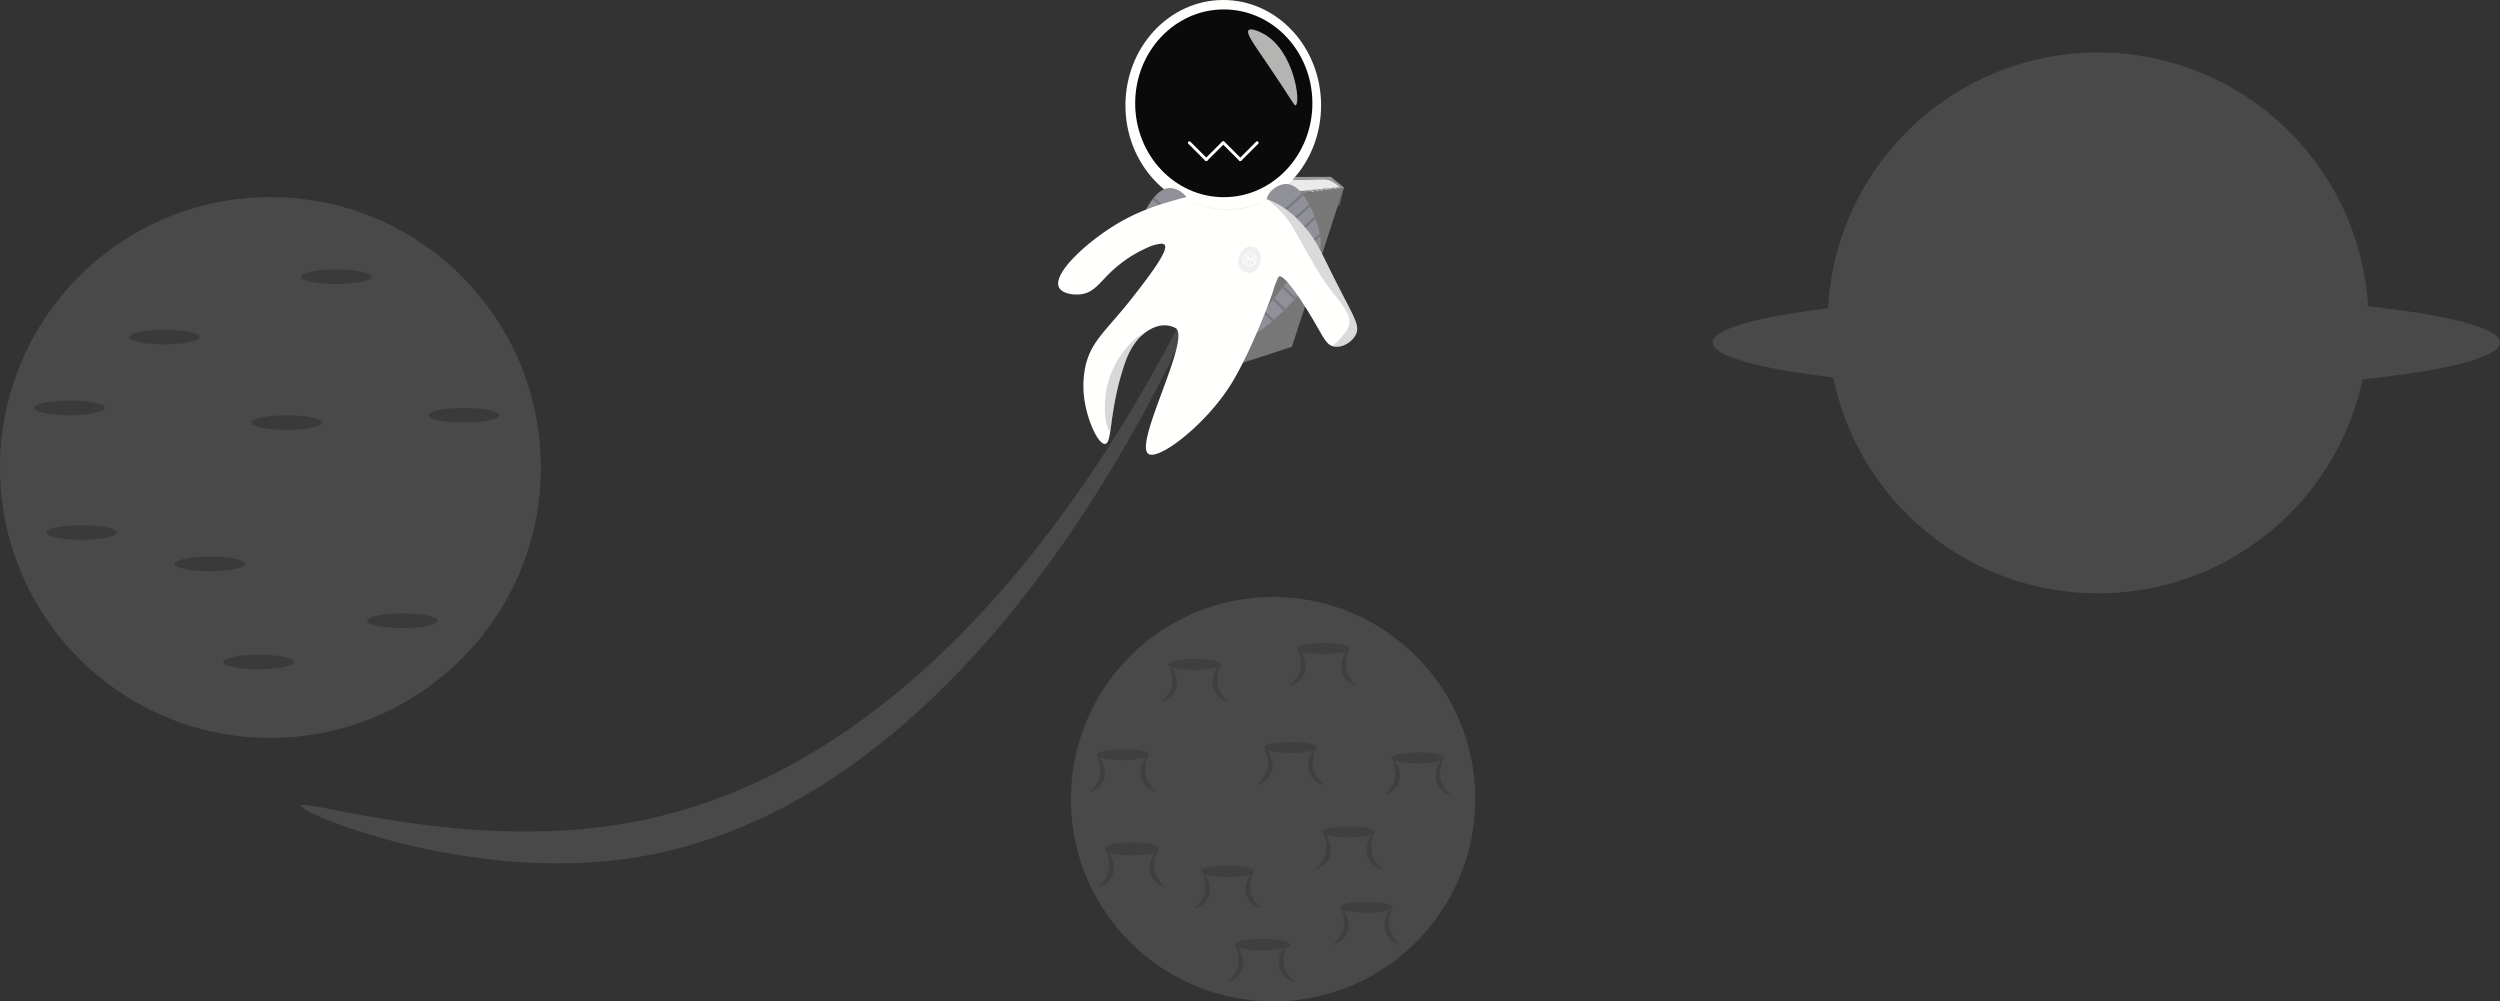 <svg xmlns="http://www.w3.org/2000/svg" viewBox="0 0 1817.13 727.85"><rect x="0" y="0" width="1817.13" height="727.85" fill="#333333" stroke="none"/><defs><style>.cls-1{fill:#494949;}.cls-2{fill:#3a3a3a;}.cls-3{fill:#3f3f3f;}.cls-4{fill:#565656;}.cls-5{fill:#eaeaea;}.cls-6{fill:#999;}.cls-7{fill:#878787;}.cls-8{fill:#777;}.cls-9{fill:#bcbcbc;}.cls-10{fill:#fffffd;}.cls-11{fill:#909198;}.cls-12,.cls-16,.cls-17,.cls-18{fill:#78797f;}.cls-13{fill:#0a0a0a;}.cls-14{fill:#eaeae8;opacity:0.76;}.cls-15{fill:#fff;}.cls-16{opacity:0.27;}.cls-17{opacity:0.29;}.cls-18{opacity:0.08;}.cls-19{fill:#efefef;}</style></defs><title>Asset 7</title><g id="Layer_2" data-name="Layer 2"><g id="Layer_1-2" data-name="Layer 1"><path class="cls-1" d="M218.84,585.56c.93-5.67,118.4,33.08,235.48,13,296.76-50.78,442.29-453.77,445.06-452.06s-150,441.92-450,478.49C334.37,639.06,217.9,591.24,218.84,585.56Z"/><circle class="cls-1" cx="196.56" cy="339.81" r="196.56"/><ellipse class="cls-2" cx="119.5" cy="245.01" rx="25.67" ry="5.33"/><ellipse class="cls-2" cx="50.5" cy="296.51" rx="25.67" ry="5.33"/><ellipse class="cls-2" cx="152.5" cy="409.84" rx="25.67" ry="5.33"/><ellipse class="cls-2" cx="187.83" cy="481.18" rx="25.67" ry="5.33"/><ellipse class="cls-2" cx="244.5" cy="201.17" rx="25.67" ry="5.33"/><ellipse class="cls-2" cx="337.17" cy="301.84" rx="25.67" ry="5.33"/><ellipse class="cls-2" cx="292.5" cy="451.18" rx="25.67" ry="5.33"/><ellipse class="cls-2" cx="208.5" cy="307.18" rx="25.67" ry="5.33"/><ellipse class="cls-2" cx="59.17" cy="387.06" rx="25.67" ry="5.33"/><circle class="cls-1" cx="925.34" cy="580.88" r="146.97"/><ellipse class="cls-3" cx="816.13" cy="548.51" rx="19.19" ry="3.99"/><ellipse class="cls-3" cx="892.4" cy="633.25" rx="19.19" ry="3.99"/><ellipse class="cls-3" cx="918.82" cy="686.58" rx="19.19" ry="3.99"/><ellipse class="cls-3" cx="822.61" cy="616.22" rx="19.19" ry="3.99"/><path class="cls-3" d="M802.18,566.83c-2.54,6.24-9.63,9.26-10.1,8.72s4.09-3.14,6.36-8.72c3.7-9.1-1.59-18.2-.88-18.44S805.72,558.1,802.18,566.83Z"/><path class="cls-3" d="M830,566.83c2.54,6.24,9.63,9.26,10.1,8.72s-4.09-3.14-6.36-8.72c-3.7-9.1,1.58-18.2.87-18.44S826.41,558.1,830,566.83Z"/><ellipse class="cls-3" cx="980.44" cy="604.66" rx="19.19" ry="3.99"/><path class="cls-3" d="M966.49,623c-2.54,6.24-9.63,9.26-10.1,8.72s4.09-3.14,6.36-8.72c3.7-9.1-1.58-18.2-.87-18.44S970,614.25,966.49,623Z"/><path class="cls-3" d="M994.27,623c2.53,6.24,9.62,9.26,10.09,8.72s-4.09-3.14-6.36-8.72c-3.7-9.1,1.59-18.2.88-18.44S990.72,614.25,994.27,623Z"/><ellipse class="cls-3" cx="868.46" cy="482.9" rx="19.19" ry="3.99"/><path class="cls-3" d="M854.5,501.22c-2.54,6.24-9.63,9.26-10.09,8.72s4.08-3.14,6.35-8.72c3.7-9.1-1.58-18.2-.87-18.44S858.05,492.49,854.5,501.22Z"/><path class="cls-3" d="M882.28,501.22c2.54,6.24,9.63,9.26,10.09,8.72s-4.08-3.14-6.35-8.72c-3.7-9.1,1.58-18.2.87-18.44S878.73,492.49,882.28,501.22Z"/><ellipse class="cls-3" cx="937.97" cy="543.28" rx="19.19" ry="3.99"/><path class="cls-3" d="M924,561.59c-2.54,6.25-9.63,9.26-10.09,8.73s4.08-3.14,6.35-8.73c3.7-9.1-1.58-18.2-.87-18.44S927.55,552.87,924,561.59Z"/><path class="cls-3" d="M951.79,561.59c2.53,6.25,9.62,9.26,10.09,8.73s-4.08-3.14-6.35-8.73c-3.7-9.1,1.58-18.2.87-18.44S948.24,552.87,951.79,561.59Z"/><ellipse class="cls-3" cx="961.97" cy="471.34" rx="19.19" ry="3.99"/><path class="cls-3" d="M948,489.66c-2.54,6.25-9.63,9.26-10.1,8.73s4.09-3.14,6.36-8.73c3.7-9.1-1.58-18.2-.87-18.44S951.56,480.94,948,489.66Z"/><path class="cls-3" d="M975.79,489.66c2.54,6.25,9.63,9.26,10.1,8.73s-4.09-3.14-6.36-8.73c-3.7-9.1,1.59-18.2.88-18.44S972.25,480.94,975.79,489.66Z"/><ellipse class="cls-3" cx="1030.54" cy="550.85" rx="19.19" ry="3.99"/><path class="cls-3" d="M1016.58,569.16c-2.53,6.25-9.62,9.26-10.09,8.73s4.08-3.14,6.35-8.73c3.7-9.1-1.58-18.2-.87-18.44S1020.13,560.44,1016.58,569.16Z"/><path class="cls-3" d="M1044.36,569.16c2.54,6.25,9.63,9.26,10.09,8.73s-4.08-3.14-6.35-8.73c-3.7-9.1,1.58-18.2.87-18.44S1040.82,560.44,1044.36,569.16Z"/><ellipse class="cls-3" cx="892.46" cy="633.25" rx="19.19" ry="3.99"/><path class="cls-3" d="M878.51,651.57c-2.54,6.24-9.63,9.26-10.1,8.72s4.09-3.14,6.36-8.72c3.7-9.1-1.58-18.2-.87-18.45S882.05,642.84,878.51,651.57Z"/><path class="cls-3" d="M906.29,651.57c2.53,6.24,9.62,9.26,10.09,8.72s-4.08-3.14-6.36-8.72c-3.7-9.1,1.59-18.2.88-18.45S902.74,642.84,906.29,651.57Z"/><ellipse class="cls-3" cx="822.68" cy="617.7" rx="19.19" ry="3.99"/><path class="cls-3" d="M808.72,636c-2.53,6.25-9.62,9.26-10.09,8.73s4.08-3.14,6.35-8.73c3.71-9.1-1.58-18.2-.87-18.44S812.27,627.3,808.72,636Z"/><path class="cls-3" d="M836.5,636c2.54,6.25,9.63,9.26,10.1,8.73s-4.09-3.14-6.36-8.73c-3.7-9.1,1.58-18.2.87-18.44S833,627.3,836.5,636Z"/><ellipse class="cls-3" cx="916.59" cy="686.58" rx="19.19" ry="3.99"/><path class="cls-3" d="M902.63,704.9c-2.54,6.25-9.63,9.26-10.09,8.73s4.08-3.14,6.35-8.73c3.7-9.1-1.58-18.2-.87-18.44S906.17,696.18,902.63,704.9Z"/><path class="cls-3" d="M930.41,704.9c2.53,6.25,9.62,9.26,10.09,8.73s-4.08-3.14-6.35-8.73c-3.7-9.1,1.58-18.2.87-18.44S926.86,696.18,930.41,704.9Z"/><ellipse class="cls-3" cx="993.38" cy="659.48" rx="19.19" ry="3.99"/><path class="cls-3" d="M979.42,677.8c-2.54,6.25-9.63,9.26-10.09,8.72s4.08-3.14,6.35-8.72c3.7-9.1-1.58-18.2-.87-18.44S983,669.08,979.42,677.8Z"/><path class="cls-3" d="M1007.2,677.8c2.54,6.25,9.62,9.26,10.09,8.72s-4.08-3.14-6.35-8.72c-3.7-9.1,1.58-18.2.87-18.44S1003.65,669.08,1007.2,677.8Z"/><circle class="cls-1" cx="1525.03" cy="234.7" r="196.56"/><ellipse class="cls-1" cx="1530.96" cy="248.96" rx="286.17" ry="35.26"/><path class="cls-4" d="M974.08,149.33l-58,.16q9.21-9.88,18.43-19.75l42.21,6.48Z"/><path class="cls-5" d="M975.32,137l-41.1,4c-.16-3.75-.33-7.5-.49-11.25h33.45Z"/><path class="cls-6" d="M976.75,136.22a2.84,2.84,0,0,0-.06.29,7.63,7.63,0,0,1-.25,1.22c-.43.45-4.72-3.84-8.38-5.78-3.46-1.83-6.22-1.47-13-1.26-4.51.15-10.94.24-18.93,0l1.4-2.05,29.71-.12Z"/><path class="cls-7" d="M974.47,136.55l-1.41.21-1.52.22-1.41.2-1.79.27-1.41.2-1.55.23-1.41.21-1.74.25-1.41.2-1.76.26-1.41.21-2.09.3-1.4.21-9.44,1.39a14.69,14.69,0,0,1-1.08-1c-.3-.31-.56-.62-.8-.92,2.87-.18,4.64-.34,5.75-.45l3.06-.31,1.5-.15,2.24-.23,1.51-.15,1.9-.19,1.5-.15,1.87-.19,1.5-.15,1.67-.17,1.51-.15,1.93-.19,1.5-.15,1.63-.17,1.51-.15Z"/><path class="cls-8" d="M939,252.09,901.33,264.3l44-123.55,31.44-4.53Z"/><path class="cls-9" d="M968.34,137.45l-1.41.2-1.59-.84,1.51-.15Z"/><path class="cls-9" d="M971.54,137l-1.41.2-1.35-.71,1.5-.15Z"/><path class="cls-9" d="M974.47,136.55l-1.41.21-1.15-.61,1.51-.15Z"/><ellipse class="cls-10" cx="889.13" cy="76.61" rx="71.1" ry="76.61"/><path class="cls-11" d="M959.81,179.59c0,.75-.13,1.49-.23,2.24C958,194,950.67,206,941.9,216.4c-.38.44-.75.88-1.14,1.32-2.07,2.38-4.21,4.66-6.37,6.83-.41.41-.82.82-1.24,1.22-2.4,2.36-4.81,4.57-7.16,6.6l-1.34,1.14c-10.21,8.62-18.89,13.7-19.79,12.82-.56-.55,3.17-5.57,10.62-15.62q1.34-1.8,2.59-3.47l1.06-1.4q3.27-4.35,5.94-7.77c.36-.47.72-.93,1.08-1.37,2.37-3,4.34-5.48,5.84-7.33l.3-.36.56-.67.25-.32c1.72-2.07,2.61-3.08,2.61-3.08a56.48,56.48,0,0,0,9.13-14.15c.46-1,.83-1.94,1.13-2.76a23.44,23.44,0,0,0,.76-2.48,7.13,7.13,0,0,0,0-4.5c-.7-1.87-2.45-3.93-6-8.05l-1.15-1.32c-1.74-2-3.5-3.79-5.21-5.49L933.18,165c-1.95-1.92-3.82-3.7-5.5-5.4-.41-.43-.82-.84-1.21-1.26-4.22-4.47-6.87-8.47-5.93-13.21,1.25-6.29,8.29-11.26,14-11.38,4.33-.1,8.32,2.63,11.8,6.8.37.45.73.9,1.09,1.37a51.63,51.63,0,0,1,4.15,6.61c.29.53.56,1.06.83,1.6a77.36,77.36,0,0,1,3.19,7.31h0c.22.59.43,1.18.64,1.76a82,82,0,0,1,2.65,9.11q.18.81.33,1.62h0c.08.36.23,1.09.36,2A34.14,34.14,0,0,1,959.81,179.59Z"/><path class="cls-12" d="M947.39,141.89l-19.71,17.67-1.21-1.26,19.83-17.78C946.67,141,947,141.41,947.39,141.89Z"/><path class="cls-12" d="M941.9,216.4c-.38.44-.75.88-1.14,1.32L932,209.37l.3-.36.56-.67.25-.32Z"/><path class="cls-12" d="M934.39,224.55c-.41.41-.82.82-1.24,1.22l-8.08-7.7c.36-.47.72-.93,1.08-1.37Z"/><path class="cls-12" d="M926,232.37l-1.34,1.14-6.58-6.27,1.06-1.4Z"/><path class="cls-12" d="M952.37,150.09l-18,16.1L933.18,165l18.36-16.47C951.83,149,952.1,149.55,952.37,150.09Z"/><path class="cls-12" d="M956.2,159.16,940.78,173l-1.15-1.32,15.93-14.28C955.78,158,956,158.58,956.2,159.16Z"/><path class="cls-12" d="M959.54,171.9l-11.88,10.66c-.3-.51-.61-1-.93-1.51l12.45-11.16C959.31,170.56,959.44,171.23,959.54,171.9Z"/><path class="cls-12" d="M959.81,179.59c0,.75-.13,1.49-.23,2.24L946,188a23.44,23.44,0,0,0,.76-2.48Z"/><path class="cls-11" d="M858.6,161.27c-.39.42-.79.83-1.21,1.26-1.67,1.7-3.54,3.48-5.5,5.4l-1.24,1.23c-1.71,1.7-3.46,3.52-5.21,5.49q-.57.65-1.14,1.32l-1,1.19a31.54,31.54,0,0,0-9.48,2.82c-.56.24-1.15.51-1.73.78a84.81,84.81,0,0,0-7.52,4,75,75,0,0,1,.95-9.9q.16-1,.36-2h0c.11-.54.22-1.08.34-1.62a81.22,81.22,0,0,1,2.64-9.11c.21-.59.42-1.17.65-1.76h0c.93-2.46,2-4.94,3.18-7.31.12-.23.23-.46.35-.68l.48-.92a50.59,50.59,0,0,1,4.16-6.61c.36-.47.72-.93,1.08-1.37,3.48-4.17,7.48-6.9,11.81-6.8,4.13.09,9,2.75,11.81,6.63a12.14,12.14,0,0,1,2.14,4.75C865.47,152.8,862.83,156.8,858.6,161.27Z"/><path class="cls-12" d="M837.69,144.85l19.7,17.68,1.21-1.26-19.83-17.79C838.41,143.92,838.05,144.38,837.69,144.85Z"/><path class="cls-12" d="M832.7,153.06l17.95,16.1,1.24-1.23-18.36-16.47C833.25,152,833,152.52,832.7,153.06Z"/><path class="cls-12" d="M828.87,162.13,844.3,176q.57-.67,1.14-1.32l-15.92-14.28C829.29,161,829.08,161.54,828.87,162.13Z"/><path class="cls-12" d="M833.83,180c-.56.24-1.15.51-1.73.78l-6.57-5.89q.16-1,.36-2Z"/><path class="cls-10" d="M985.41,243.26c-2.88,5.76-10.16,9.67-15.8,8.62a8.13,8.13,0,0,1-1.13-.29c-4.7-1.54-6.91-7.07-14-19.1-9.9-16.91-21.39-33.05-24.78-31.6-.48.2-1,1.41-2,3.83a41.47,41.47,0,0,0-2.08,5.93c-1.21,4.78-16.45,45.13-30.34,67.8-18.34,29.93-53.36,56.82-60.69,51.35-10.44-7.78,31.46-83.86,19.9-91.35a16.81,16.81,0,0,0-6.32-1.9c-6.69-.7-12,2.71-14.15,4.06a28.38,28.38,0,0,0-3.16,2.34c-8.27,7-12.05,17.61-13.15,20.78-7.55,21.95-9.13,39.41-10.66,49.46-.88,5.79-1.73,9.12-3.7,9.43-5,.79-13.54-17.43-15.44-34.47A68.32,68.32,0,0,1,789,266.08c4.29-18.77,15.16-25.43,35.21-51.18,10-12.88,25.79-33.13,22.26-37-.56-.62-1.65-.85-3.13-.75a31.54,31.54,0,0,0-9.48,2.82c-.56.24-1.15.51-1.73.78a84.81,84.81,0,0,0-7.52,4,97.21,97.21,0,0,0-14.77,10.73c-10.26,9.13-14.13,17.09-24,18.39-5.34.7-14-.33-16.16-5.1C764.79,198.43,791.88,174,814.84,161a144.94,144.94,0,0,1,18.21-8.65l1.05-.41c2.94-1.15,5.71-2.12,8.23-2.95l1.92-.63c2.63-.84,5-1.52,6.86-2.08,3.49-1,7.19-2.07,11.28-3a114.85,114.85,0,0,1,16.68-2.54c11.88-.93,33-2.58,52.15,9.12.83.51,1.65,1,2.47,1.6A71.51,71.51,0,0,1,947,163.55c9,9.88,12.23,17.54,20.46,34.11C983.76,230.47,989,236.18,985.41,243.26Z"/><ellipse class="cls-13" cx="889.51" cy="75.09" rx="64.4" ry="68.24"/><path class="cls-14" d="M921.73,47.31c18.17,26.74,18.93,29.7,20,29.26,3.89-1.55-.85-39.57-23.22-51.95-3-1.68-9.34-4.52-11-2.63C905.58,24.19,911,31.58,921.73,47.31Z"/><rect class="cls-15" x="860.89" y="108.82" width="19.46" height="2.14" rx="1.07" ry="1.07" transform="translate(332.71 -583.44) rotate(45)"/><rect class="cls-15" x="873.16" y="108.82" width="19.46" height="2.14" rx="1.07" ry="1.07" transform="translate(1584.89 -436.7) rotate(135)"/><rect class="cls-15" x="885.63" y="108.82" width="19.46" height="2.14" rx="1.07" ry="1.07" transform="translate(339.95 -600.93) rotate(45)"/><rect class="cls-15" x="897.9" y="108.82" width="19.46" height="2.14" rx="1.07" ry="1.07" transform="translate(1627.12 -454.19) rotate(135)"/><path class="cls-9" d="M955.56,139.31l-1.4.21-2.51-1.33,1.5-.15Z"/><path class="cls-9" d="M959.06,138.8l-1.41.21-2.26-1.2,1.51-.15Z"/><path class="cls-9" d="M962.23,138.34l-1.41.2-2-1.07,1.5-.15Z"/><path class="cls-9" d="M965.38,137.88l-1.41.21-1.8-1,1.5-.15Z"/><path class="cls-16" d="M985.41,243.26c-2.88,5.76-10.16,9.67-15.8,8.62a8.13,8.13,0,0,1-1.13-.29,47.86,47.86,0,0,0,7.48-7.66c1.59-2,3.59-4.62,4.41-7,2.43-7.06-4.44-15.12-10.39-22.68-1.6-2-4-5.18-6.81-9.18-4.41-6.33-7.2-11.14-15.7-26.14s-9.3-16.53-11.73-19.63A80.73,80.73,0,0,0,921.24,145h0a62.88,62.88,0,0,1,12.45,6.52A73.58,73.58,0,0,1,947,163.55c9,9.88,12.23,17.54,20.46,34.11C983.76,230.47,989,236.18,985.41,243.26Z"/><path class="cls-17" d="M830.86,243c-8.27,7-12.05,17.61-13.15,20.78-7.55,21.95-9.13,39.41-10.66,49.46-3.41-.39-7-20.83-.23-39.81C813.05,256,826.79,243.21,830.86,243Z"/><path class="cls-18" d="M921.94,144.5c.09.24-12.08,8.26-28.73,8.46-18.4.22-32-9.24-32-9.39a63,63,0,0,0,29.4,8.43C908.65,152.45,921.85,144.26,921.94,144.5Z"/><rect class="cls-19" x="900.57" y="179.06" width="15.65" height="19.36" rx="7.83" ry="7.83" transform="translate(117.87 -296.94) rotate(19.83)"/><path class="cls-10" d="M903.38,186.94a5.12,5.12,0,0,1,1.54-2.34,4.62,4.62,0,0,1,.5-.37,3.76,3.76,0,0,1,.55-.32,5,5,0,0,1,.53-.23,5.09,5.09,0,0,1,5.79,1.72,4.9,4.9,0,0,1,.31.48,4.66,4.66,0,0,1,.47,1q.09.3.15.6a5.12,5.12,0,0,1-.14,2.45,5.2,5.2,0,0,1-.93,1.72,4.16,4.16,0,0,1-.46.48,5.12,5.12,0,0,1-1.87,1.11,5.1,5.1,0,0,1-5.45-1.52,5.55,5.55,0,0,1-.35-.46,5.1,5.1,0,0,1-.72-1.64A5,5,0,0,1,903.38,186.94Zm.52,2.86a4.18,4.18,0,0,0,.65,1.3l0,0a2.37,2.37,0,0,0,.32.39s0,0,0,0a4.33,4.33,0,0,0,1.94,1.21,4.54,4.54,0,0,0,2.63,0,4.61,4.61,0,0,0,2-1.26,4.87,4.87,0,0,0,.4-.5,4.62,4.62,0,0,0,.61-1.24,4.51,4.51,0,0,0,.17-1.92c0-.2-.06-.39-.11-.59a4.86,4.86,0,0,0-.54-1.24c-.1-.15-.2-.3-.32-.45a4.55,4.55,0,0,0-2.18-1.48,4.46,4.46,0,0,0-2.68,0h0a3.94,3.94,0,0,0-.48.18l0,0a4.27,4.27,0,0,0-.79.48,4,4,0,0,0-.46.38,4.54,4.54,0,0,0-1.32,4A6.23,6.23,0,0,0,903.9,189.8Z"/><path class="cls-10" d="M904.58,191.14l0,0a4.49,4.49,0,0,0,2.41-2.73v0a2.18,2.18,0,0,0,.11-.44v0s0,0,0-.06v0a2.89,2.89,0,0,0,.07-.49v0a4.53,4.53,0,0,0-.84-2.93l0,0a4,4,0,0,0-.33-.39,4.93,4.93,0,0,1,.53-.22,3.39,3.39,0,0,1,.33.42l0,0a5.08,5.08,0,0,1,.83,3.47h0a1.2,1.2,0,0,1,0,.2h0c0,.12,0,.23-.07.35a1.21,1.21,0,0,1,0,.18h0c0,.05,0,.09,0,.14a5.08,5.08,0,0,1-2.59,3h0a4.4,4.4,0,0,1-.5.21,3.79,3.79,0,0,1-.34-.45Z"/><path class="cls-10" d="M909.25,188.15a5.44,5.44,0,0,0,.58,0,2,2,0,0,0-.13.25h0a1.36,1.36,0,0,0-.24-.13l-.18-.08-.07,0A.25.25,0,0,0,909.25,188.15Zm-.22.58v0l0,0c.05-.16.1-.3.16-.45a.25.25,0,0,0,0-.07,5.05,5.05,0,0,1,2.51-2.54.45.45,0,0,1,.84.27,5.34,5.34,0,0,0-.52.18,4.5,4.5,0,0,0-2.25,2.14,2,2,0,0,0-.13.25h0l-.1.27-.05.14,0,.1h0a4.56,4.56,0,0,0,.51,3.64,3.65,3.65,0,0,0,.32.45,4.87,4.87,0,0,1-.53.21,4.76,4.76,0,0,1-.31-.47A5.07,5.07,0,0,1,909,188.73Z"/><path class="cls-10" d="M907.6,188.39H907v0a2.18,2.18,0,0,0,.11-.44v0a4.94,4.94,0,0,0,.49.3,2.87,2.87,0,0,0,.4.18l.35.13.07,0,.1,0a4.15,4.15,0,0,0,.48.11h.07c0-.14.1-.29.16-.43h0l.17.09.24.12.08,0h0c0,.07-.06.14-.09.23s0,0,0,0l0,.13a.56.56,0,0,0,0,.12l-.07,0a3.29,3.29,0,0,0-.42-.21l-.07,0a2.58,2.58,0,0,0-.39-.14l-.36-.1-.47-.08Zm-3.85.79a5.07,5.07,0,0,1,3.24-1.36h.18a3.93,3.93,0,0,1,.48,0h.07a5.16,5.16,0,0,1,1,.2l.48.18.07,0,.18.08a1.36,1.36,0,0,1,.24.13l.07,0,.37.24a5.06,5.06,0,0,1,1.81,2.31,4.75,4.75,0,0,1,.2.64,4.16,4.16,0,0,1-.46.48,4.29,4.29,0,0,0-.14-.62,4.54,4.54,0,0,0-2-2.57l-.42-.22-.07,0a2.58,2.58,0,0,0-.39-.14l-.07,0-.1,0a4.28,4.28,0,0,0-.87-.15h-.07a2.68,2.68,0,0,0-.49,0H907a4.56,4.56,0,0,0-3.06,1.44,3.81,3.81,0,0,0-.4.5,4.75,4.75,0,0,1-.2-.64A5.11,5.11,0,0,1,903.75,189.18Z"/><path class="cls-10" d="M907.1,187.81a5,5,0,0,0,.07-.54.18.18,0,0,0,.07,0,4.17,4.17,0,0,0,.44.29l.07,0a4.83,4.83,0,0,0,.81.35l.17,0,.52.11a.25.25,0,0,1,0,.07l.07,0c-.06.14-.11.29-.16.43h-.07a4.15,4.15,0,0,1-.48-.11l-.1,0-.07,0-.35-.13a2.87,2.87,0,0,1-.4-.18l-.07,0a3,3,0,0,1-.43-.25l-.06,0S907.1,187.84,907.1,187.81Zm-1.68-3.58a4.08,4.08,0,0,0,.11.59,4.55,4.55,0,0,0,1.64,2.45.18.18,0,0,0,.07,0,4.17,4.17,0,0,0,.44.29l.07,0a4.83,4.83,0,0,0,.81.35l.17,0,.52.11a5.44,5.44,0,0,0,.58,0,4.56,4.56,0,0,0,2.79-.9,3.23,3.23,0,0,0,.45-.38q.09.3.15.6a5.72,5.72,0,0,1-.49.37,5.05,5.05,0,0,1-2.59.85,3.53,3.53,0,0,1-.46,0h-.08l-.48,0h-.07a4.15,4.15,0,0,1-.48-.11l-.1,0-.07,0-.35-.13a2.87,2.87,0,0,1-.4-.18l-.07,0a3,3,0,0,1-.43-.25l-.06,0-.1-.06a5.13,5.13,0,0,1-1.92-2.62q-.09-.3-.15-.6A4.62,4.62,0,0,1,905.42,184.23Z"/></g></g></svg>